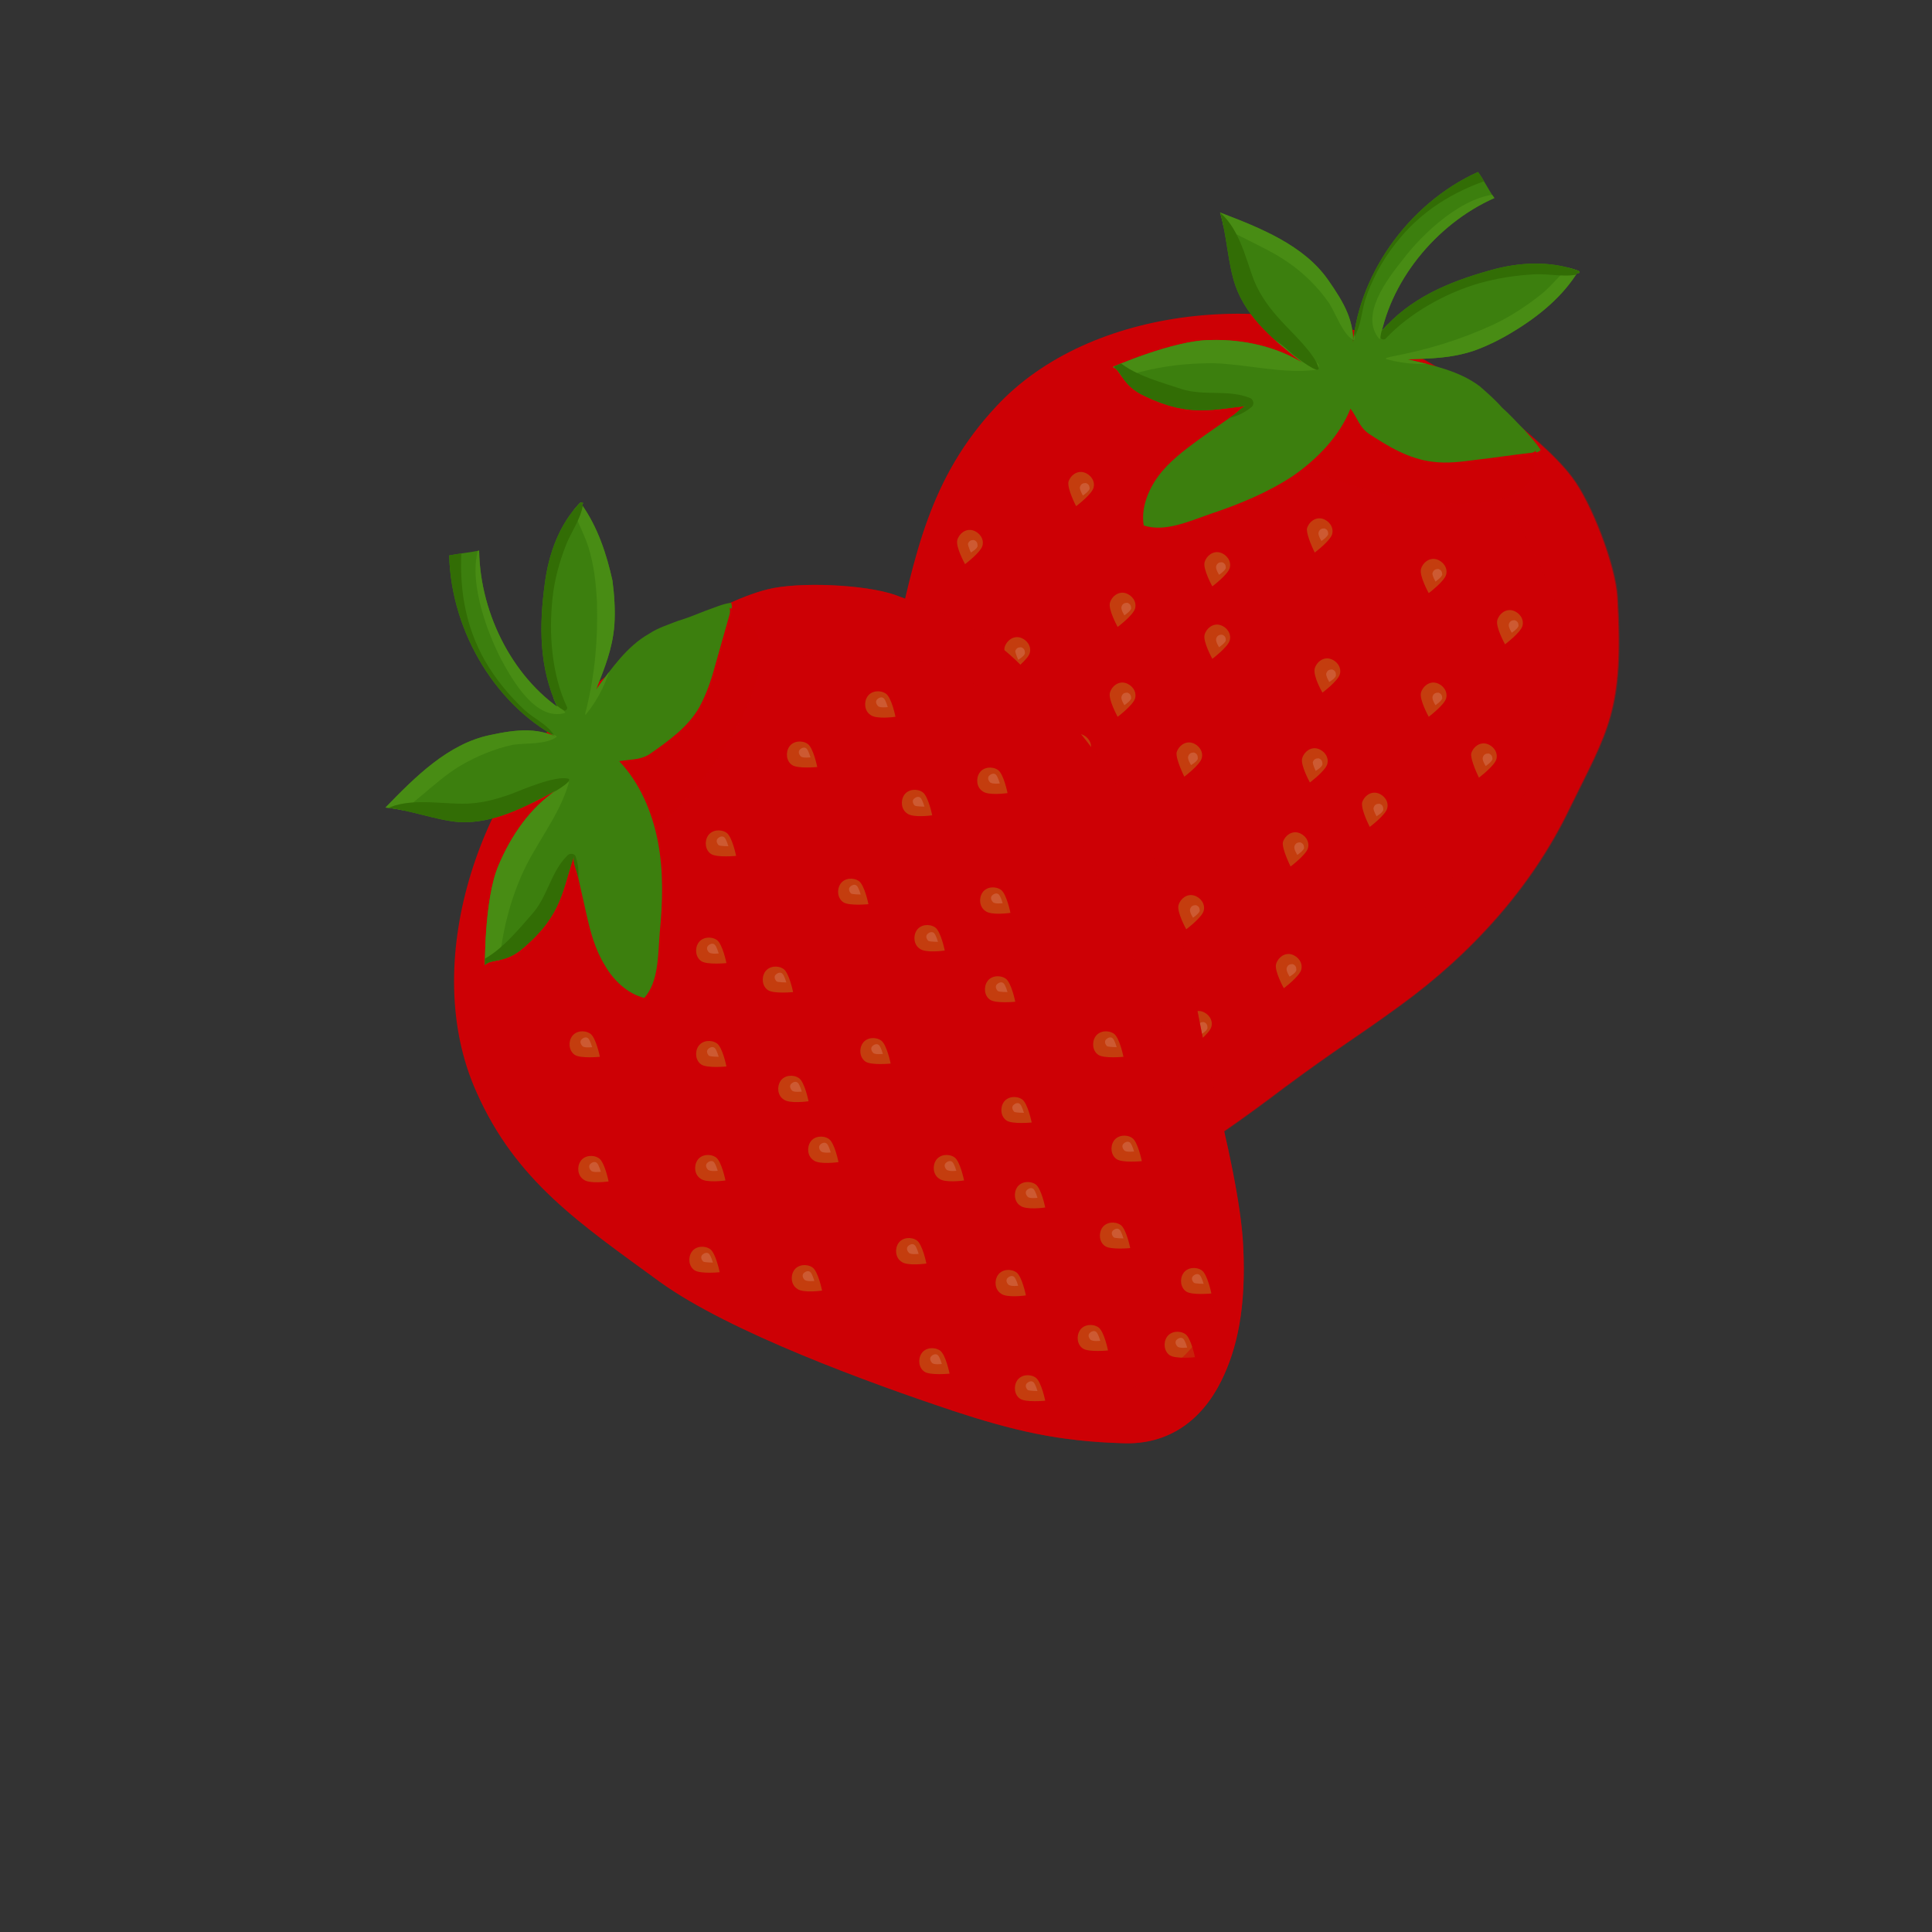 <?xml version="1.0" encoding="utf-8"?>
<!-- Generator: Adobe Illustrator 25.2.1, SVG Export Plug-In . SVG Version: 6.00 Build 0)  -->
<svg version="1.1" id="Layer_3" xmlns="http://www.w3.org/2000/svg" xmlns:xlink="http://www.w3.org/1999/xlink" x="0px" y="0px"
	 viewBox="0 0 200 200" style="enable-background:new 0 0 200 200;" xml:space="preserve">
<rect x="0" y="0" width="200" height="200" fill="#333333" stroke="none"/>
<style type="text/css">
	.st0{fill:#CD0005;}
	.st1{fill:#C43D0E;}
	.st2{opacity:0.15;fill:#FFFFFF;}
	.st3{opacity:0.46;fill:#CD0005;}
	.st4{opacity:0.52;fill:#CD0005;}
	.st5{clip-path:url(#SVGID_2_);}
	.st6{fill:#488C14;}
	.st7{fill:#326D05;}
	.st8{clip-path:url(#SVGID_4_);}
</style>
<path class="st0" d="M92.2,100.3c-0.7-8.9-1.6-24.4,0.3-33c2.2-9.9,3.7-17.8,10.6-25.2c9.8-10.6,29.1-12.2,42.1-6
	c3.6,1.7,6.8,4,10,6.4c2.4,1.8,5.7,4.5,7.5,6.9c2,2.6,4.5,9.1,4.7,12.4c0.7,11.9-1,13.8-5,22c-3.9,8.1-10.2,15-17.5,20.3
	c-4.8,3.5-6.2,4.2-12,8.5c-3.7,2.8-9.3,6.9-13.5,9c-5.6,2.7-9.9,3.6-13.6,3.4c-4.5-0.3-8.2-2.4-9.9-6.8
	C93.6,111.7,92.7,107,92.2,100.3z"/>
<g>
	<path class="st1" d="M114.1,108.2c0.2-0.7,0.9-1.2,1.6-1c0.7,0.2,1.2,0.9,1,1.6c-0.2,0.7-1.8,1.9-1.8,1.9S113.9,109,114.1,108.2z"
		/>
	<path class="st2" d="M115.3,108.7c0.1-0.3,0.3-0.4,0.6-0.4c0.3,0.1,0.4,0.3,0.4,0.6s-0.7,0.7-0.7,0.7S115.2,108.9,115.3,108.7z"/>
</g>
<g>
	<path class="st1" d="M104.3,89.4c0.2-0.7,0.9-1.2,1.6-1c0.7,0.2,1.2,0.9,1,1.6c-0.2,0.7-1.8,1.9-1.8,1.9S104.1,90.2,104.3,89.4z"/>
	<path class="st2" d="M105.4,89.9c0.1-0.3,0.3-0.4,0.6-0.4c0.3,0.1,0.4,0.3,0.4,0.6c-0.1,0.3-0.7,0.7-0.7,0.7S105.4,90.1,105.4,89.9
		z"/>
</g>
<g>
	<path class="st1" d="M122,93.7c0.2-0.7,0.9-1.2,1.6-1c0.7,0.2,1.2,0.9,1,1.6c-0.2,0.7-1.8,1.9-1.8,1.9S121.8,94.4,122,93.7z"/>
	<path class="st2" d="M123.2,94.1c0.1-0.3,0.3-0.4,0.6-0.4c0.3,0.1,0.4,0.3,0.4,0.6c-0.1,0.3-0.7,0.7-0.7,0.7S123.1,94.4,123.2,94.1
		z"/>
</g>
<g>
	<path class="st1" d="M97.4,80.6c0.2-0.7,0.9-1.2,1.6-1c0.7,0.2,1.2,0.9,1,1.6c-0.2,0.7-1.8,1.9-1.8,1.9S97.3,81.4,97.4,80.6z"/>
	<path class="st2" d="M98.6,81.1c0.1-0.3,0.3-0.4,0.6-0.4c0.3,0.1,0.4,0.3,0.4,0.6c-0.1,0.3-0.7,0.7-0.7,0.7S98.5,81.3,98.6,81.1z"
		/>
</g>
<g>
	<path class="st1" d="M113.7,89.7c0.2-0.7,0.9-1.2,1.6-1c0.7,0.2,1.2,0.9,1,1.6c-0.2,0.7-1.8,1.9-1.8,1.9S113.5,90.4,113.7,89.7z"/>
	<path class="st2" d="M114.9,90.1c0.1-0.3,0.3-0.4,0.6-0.4c0.3,0.1,0.4,0.3,0.4,0.6c-0.1,0.3-0.7,0.7-0.7,0.7S114.8,90.4,114.9,90.1
		z"/>
</g>
<g>
	<path class="st1" d="M110.3,77c0.2-0.7,0.9-1.2,1.6-1c0.7,0.2,1.2,0.9,1,1.6c-0.2,0.7-1.8,1.9-1.8,1.9S110.2,77.7,110.3,77z"/>
	<path class="st2" d="M111.5,77.4c0.1-0.3,0.3-0.4,0.6-0.4c0.3,0.1,0.4,0.3,0.4,0.6c-0.1,0.3-0.7,0.7-0.7,0.7S111.4,77.7,111.5,77.4
		z"/>
</g>
<g>
	<path class="st1" d="M104,67c0.2-0.7,0.9-1.2,1.6-1c0.7,0.2,1.2,0.9,1,1.6c-0.2,0.7-1.8,1.9-1.8,1.9S103.8,67.7,104,67z"/>
	<path class="st2" d="M105.1,67.4c0.1-0.3,0.3-0.4,0.6-0.4c0.3,0.1,0.4,0.3,0.4,0.6s-0.7,0.7-0.7,0.7S105.1,67.6,105.1,67.4z"/>
</g>
<g>
	<path class="st1" d="M114.9,62.4c0.2-0.7,0.9-1.2,1.6-1c0.7,0.2,1.2,0.9,1,1.6c-0.2,0.7-1.8,1.9-1.8,1.9S114.7,63.1,114.9,62.4z"/>
	<path class="st2" d="M116.1,62.8c0.1-0.3,0.3-0.4,0.6-0.4c0.3,0.1,0.4,0.3,0.4,0.6c-0.1,0.3-0.7,0.7-0.7,0.7S116,63.1,116.1,62.8z"
		/>
</g>
<g>
	<path class="st1" d="M110.6,49.9c0.2-0.7,0.9-1.2,1.6-1c0.7,0.2,1.2,0.9,1,1.6c-0.2,0.7-1.8,1.9-1.8,1.9S110.5,50.7,110.6,49.9z"/>
	<path class="st2" d="M111.8,50.4c0.1-0.3,0.3-0.4,0.6-0.4c0.3,0.1,0.4,0.3,0.4,0.6c-0.1,0.3-0.7,0.7-0.7,0.7S111.7,50.6,111.8,50.4
		z"/>
</g>
<g>
	<path class="st1" d="M99.1,55.9c0.2-0.7,0.9-1.2,1.6-1c0.7,0.2,1.2,0.9,1,1.6c-0.2,0.7-1.8,1.9-1.8,1.9S98.9,56.6,99.1,55.9z"/>
	<path class="st2" d="M100.2,56.3c0.1-0.3,0.3-0.4,0.6-0.4c0.3,0.1,0.4,0.3,0.4,0.6s-0.7,0.7-0.7,0.7S100.2,56.5,100.2,56.3z"/>
</g>
<g>
	<path class="st1" d="M94.8,96.1c0.2-0.7,0.9-1.2,1.6-1c0.7,0.2,1.2,0.9,1,1.6c-0.2,0.7-1.8,1.9-1.8,1.9S94.6,96.9,94.8,96.1z"/>
	<path class="st2" d="M95.9,96.6c0.1-0.3,0.3-0.4,0.6-0.4c0.3,0.1,0.4,0.3,0.4,0.6c-0.1,0.3-0.7,0.7-0.7,0.7S95.8,96.8,95.9,96.6z"
		/>
</g>
<g>
	<path class="st1" d="M103.4,110.3c0.2-0.7,0.9-1.2,1.6-1c0.7,0.2,1.2,0.9,1,1.6c-0.2,0.7-1.8,1.9-1.8,1.9S103.2,111,103.4,110.3z"
		/>
	<path class="st2" d="M104.6,110.7c0.1-0.3,0.3-0.4,0.6-0.4c0.3,0.1,0.4,0.3,0.4,0.6c-0.1,0.3-0.7,0.7-0.7,0.7
		S104.5,111,104.6,110.7z"/>
</g>
<g>
	<path class="st1" d="M147.1,71.7c0.2-0.7,0.9-1.2,1.6-1c0.7,0.2,1.2,0.9,1,1.6c-0.2,0.7-1.8,1.9-1.8,1.9S146.9,72.4,147.1,71.7z"/>
	<path class="st2" d="M148.3,72.1c0.1-0.3,0.3-0.4,0.6-0.4c0.3,0.1,0.4,0.3,0.4,0.6c-0.1,0.3-0.7,0.7-0.7,0.7S148.2,72.4,148.3,72.1
		z"/>
</g>
<g>
	<path class="st1" d="M147.1,58.9c0.2-0.7,0.9-1.2,1.6-1c0.7,0.2,1.2,0.9,1,1.6c-0.2,0.7-1.8,1.9-1.8,1.9S146.9,59.6,147.1,58.9z"/>
	<path class="st2" d="M148.3,59.3c0.1-0.3,0.3-0.4,0.6-0.4c0.3,0.1,0.4,0.3,0.4,0.6c-0.1,0.3-0.7,0.7-0.7,0.7S148.2,59.5,148.3,59.3
		z"/>
</g>
<g>
	<path class="st1" d="M135.3,54.7c0.2-0.7,0.9-1.2,1.6-1c0.7,0.2,1.2,0.9,1,1.6c-0.2,0.7-1.8,1.9-1.8,1.9S135.2,55.4,135.3,54.7z"/>
	<path class="st2" d="M136.5,55.1c0.1-0.3,0.3-0.4,0.6-0.4c0.3,0.1,0.4,0.3,0.4,0.6c-0.1,0.3-0.7,0.7-0.7,0.7S136.4,55.4,136.5,55.1
		z"/>
</g>
<g>
	<path class="st1" d="M124.7,58.2c0.2-0.7,0.9-1.2,1.6-1c0.7,0.2,1.2,0.9,1,1.6c-0.2,0.7-1.8,1.9-1.8,1.9S124.5,58.9,124.7,58.2z"/>
	<path class="st2" d="M125.9,58.6c0.1-0.3,0.3-0.4,0.6-0.4c0.3,0.1,0.4,0.3,0.4,0.6c-0.1,0.3-0.7,0.7-0.7,0.7S125.8,58.9,125.9,58.6
		z"/>
</g>
<g>
	<path class="st1" d="M121.8,77.9c0.2-0.7,0.9-1.2,1.6-1c0.7,0.2,1.2,0.9,1,1.6c-0.2,0.7-1.8,1.9-1.8,1.9S121.7,78.6,121.8,77.9z"/>
	<path class="st2" d="M123,78.3c0.1-0.3,0.3-0.4,0.6-0.4c0.3,0.1,0.4,0.3,0.4,0.6s-0.7,0.7-0.7,0.7S122.9,78.6,123,78.3z"/>
</g>
<g>
	<path class="st1" d="M136.1,69.2c0.2-0.7,0.9-1.2,1.6-1s1.2,0.9,1,1.6c-0.2,0.7-1.8,1.9-1.8,1.9S135.9,70,136.1,69.2z"/>
	<path class="st2" d="M137.3,69.7c0.1-0.3,0.3-0.4,0.6-0.4c0.3,0.1,0.4,0.3,0.4,0.6s-0.7,0.7-0.7,0.7S137.2,69.9,137.3,69.7z"/>
</g>
<g>
	<path class="st1" d="M132.8,87.2c0.2-0.7,0.9-1.2,1.6-1c0.7,0.2,1.2,0.9,1,1.6c-0.2,0.7-1.8,1.9-1.8,1.9S132.7,87.9,132.8,87.2z"/>
	<path class="st2" d="M134,87.6c0.1-0.3,0.3-0.4,0.6-0.4c0.3,0.1,0.4,0.3,0.4,0.6c-0.1,0.3-0.7,0.7-0.7,0.7S133.9,87.9,134,87.6z"/>
</g>
<g>
	<path class="st1" d="M141,83.1c0.2-0.7,0.9-1.2,1.6-1c0.7,0.2,1.2,0.9,1,1.6c-0.2,0.7-1.8,1.9-1.8,1.9S140.9,83.9,141,83.1z"/>
	<path class="st2" d="M142.2,83.6c0.1-0.3,0.3-0.4,0.6-0.4c0.3,0.1,0.4,0.3,0.4,0.6s-0.7,0.7-0.7,0.7S142.1,83.8,142.2,83.6z"/>
</g>
<g>
	<path class="st1" d="M124.7,65.7c0.2-0.7,0.9-1.2,1.6-1c0.7,0.2,1.2,0.9,1,1.6c-0.2,0.7-1.8,1.9-1.8,1.9S124.5,66.4,124.7,65.7z"/>
	<path class="st2" d="M125.9,66.1c0.1-0.3,0.3-0.4,0.6-0.4c0.3,0.1,0.4,0.3,0.4,0.6c-0.1,0.3-0.7,0.7-0.7,0.7S125.8,66.4,125.9,66.1
		z"/>
</g>
<g>
	<path class="st1" d="M132.1,99.8c0.2-0.7,0.9-1.2,1.6-1s1.2,0.9,1,1.6c-0.2,0.7-1.8,1.9-1.8,1.9S131.9,100.5,132.1,99.8z"/>
	<path class="st2" d="M133.2,100.2c0.1-0.3,0.3-0.4,0.6-0.4c0.3,0.1,0.4,0.3,0.4,0.6s-0.7,0.7-0.7,0.7S133.1,100.5,133.2,100.2z"/>
</g>
<g>
	<path class="st1" d="M114.4,98.5c0.2-0.7,0.9-1.2,1.6-1s1.2,0.9,1,1.6c-0.2,0.7-1.8,1.9-1.8,1.9S114.2,99.2,114.4,98.5z"/>
	<path class="st2" d="M115.6,98.9c0.1-0.3,0.3-0.4,0.6-0.4c0.3,0.1,0.4,0.3,0.4,0.6s-0.7,0.7-0.7,0.7S115.5,99.2,115.6,98.9z"/>
</g>
<g>
	<path class="st1" d="M122.8,105.7c0.2-0.7,0.9-1.2,1.6-1s1.2,0.9,1,1.6c-0.2,0.7-1.8,1.9-1.8,1.9S122.6,106.5,122.8,105.7z"/>
	<path class="st2" d="M124,106.2c0.1-0.3,0.3-0.4,0.6-0.4c0.3,0.1,0.4,0.3,0.4,0.6s-0.7,0.7-0.7,0.7S123.9,106.4,124,106.2z"/>
</g>
<g>
	<path class="st1" d="M106.3,118.8c0.2-0.7,0.9-1.2,1.6-1c0.7,0.2,1.2,0.9,1,1.6c-0.2,0.7-1.8,1.9-1.8,1.9S106.2,119.5,106.3,118.8z
		"/>
	<path class="st2" d="M107.5,119.2c0.1-0.3,0.3-0.4,0.6-0.4c0.3,0.1,0.4,0.3,0.4,0.6c-0.1,0.3-0.7,0.7-0.7,0.7
		S107.4,119.5,107.5,119.2z"/>
</g>
<g>
	<path class="st1" d="M96.1,106.3c0.2-0.7,0.9-1.2,1.6-1c0.7,0.2,1.2,0.9,1,1.6c-0.2,0.7-1.8,1.9-1.8,1.9S95.9,107.1,96.1,106.3z"/>
	<path class="st2" d="M97.3,106.8c0.1-0.3,0.3-0.4,0.6-0.4c0.3,0.1,0.4,0.3,0.4,0.6c-0.1,0.3-0.7,0.7-0.7,0.7S97.2,107,97.3,106.8z"
		/>
</g>
<g>
	<path class="st1" d="M155,64.2c0.2-0.7,0.9-1.2,1.6-1c0.7,0.2,1.2,0.9,1,1.6c-0.2,0.7-1.8,1.9-1.8,1.9S154.8,64.9,155,64.2z"/>
	<path class="st2" d="M156.2,64.6c0.1-0.3,0.3-0.4,0.6-0.4c0.3,0.1,0.4,0.3,0.4,0.6c-0.1,0.3-0.7,0.7-0.7,0.7S156.1,64.9,156.2,64.6
		z"/>
</g>
<g>
	<path class="st1" d="M134.8,78.5c0.2-0.7,0.9-1.2,1.6-1s1.2,0.9,1,1.6c-0.2,0.7-1.8,1.9-1.8,1.9S134.6,79.2,134.8,78.5z"/>
	<path class="st2" d="M135.9,78.9c0.1-0.3,0.3-0.4,0.6-0.4c0.3,0.1,0.4,0.3,0.4,0.6s-0.7,0.7-0.7,0.7S135.9,79.2,135.9,78.9z"/>
</g>
<g>
	<path class="st1" d="M114.9,71.7c0.2-0.7,0.9-1.2,1.6-1c0.7,0.2,1.2,0.9,1,1.6c-0.2,0.7-1.8,1.9-1.8,1.9S114.7,72.4,114.9,71.7z"/>
	<path class="st2" d="M116.1,72.1c0.1-0.3,0.3-0.4,0.6-0.4c0.3,0.1,0.4,0.3,0.4,0.6c-0.1,0.3-0.7,0.7-0.7,0.7S116,72.4,116.1,72.1z"
		/>
</g>
<g>
	<path class="st1" d="M95.1,70.1c0.2-0.7,0.9-1.2,1.6-1c0.7,0.2,1.2,0.9,1,1.6c-0.2,0.7-1.8,1.9-1.8,1.9S94.9,70.9,95.1,70.1z"/>
	<path class="st2" d="M96.2,70.6c0.1-0.3,0.3-0.4,0.6-0.4c0.3,0.1,0.4,0.3,0.4,0.6s-0.7,0.7-0.7,0.7S96.2,70.8,96.2,70.6z"/>
</g>
<g>
	<path class="st1" d="M105.3,100.2c0.2-0.7,0.9-1.2,1.6-1c0.7,0.2,1.2,0.9,1,1.6c-0.2,0.7-1.8,1.9-1.8,1.9S105.1,101,105.3,100.2z"
		/>
	<path class="st2" d="M106.5,100.7c0.1-0.3,0.3-0.4,0.6-0.4c0.3,0.1,0.4,0.3,0.4,0.6s-0.7,0.7-0.7,0.7S106.4,100.9,106.5,100.7z"/>
</g>
<g>
	<path class="st1" d="M113.1,117.8c0.2-0.7,0.9-1.2,1.6-1c0.7,0.2,1.2,0.9,1,1.6c-0.2,0.7-1.8,1.9-1.8,1.9S112.9,118.5,113.1,117.8z
		"/>
	<path class="st2" d="M114.2,118.2c0.1-0.3,0.3-0.4,0.6-0.4c0.3,0.1,0.4,0.3,0.4,0.6s-0.7,0.7-0.7,0.7S114.2,118.5,114.2,118.2z"/>
</g>
<g>
	<path class="st1" d="M152.3,78c0.2-0.7,0.9-1.2,1.6-1c0.7,0.2,1.2,0.9,1,1.6c-0.2,0.7-1.8,1.9-1.8,1.9S152.2,78.7,152.3,78z"/>
	<path class="st2" d="M153.5,78.4c0.1-0.3,0.3-0.4,0.6-0.4c0.3,0.1,0.4,0.3,0.4,0.6c-0.1,0.3-0.7,0.7-0.7,0.7S153.4,78.7,153.5,78.4
		z"/>
</g>
<path class="st3" d="M92.2,100.3c10.6,26.6,21.8,23.6,34.7,13.2s13.8-12.2,27.5-27.1c13.7-14.9,9.3-24.3-9.1-50.3
	c3.6,1.7,6.8,4,10,6.4c2.4,1.8,5.7,4.5,7.5,6.9c2,2.6,4.5,9.1,4.7,12.4c0.7,11.9-1,13.8-5,22c-3.9,8.1-10.2,15-17.5,20.3
	c-4.8,3.5-6.2,4.2-12,8.5c-3.7,2.8-9.3,6.9-13.5,9c-5.6,2.7-9.9,3.6-13.6,3.4c-4.5-0.3-8.2-2.4-9.9-6.8
	C93.6,111.7,92.7,107,92.2,100.3z"/>
<ellipse transform="matrix(0.294 -0.956 0.956 0.294 58.294 167.331)" class="st4" cx="142.4" cy="44.2" rx="6.5" ry="17"/>
<g>
	<defs>
		<path id="SVGID_1_" d="M163.3,28.2c-0.1,0.1,0.2,0.1,0.2,0c0-0.1-0.1-0.2-0.2-0.2c-2.8-1-6-0.9-9.1,0c-4.3,1.2-8.3,2.9-11.2,6.3
			c-0.1,0.4-0.1,0.8-0.2,1.3c0.9-6.3,5.8-12.4,11.9-15.1c-0.6-0.8-1.1-1.9-1.7-2.7c-7.3,3.3-12.6,10.9-13,18.5
			c0.4-2.9-0.9-5-2.5-7.3c-2.5-3.6-7-5.4-11.2-7c0.7,2.3,0.8,5.3,1.6,7.6c1.2,3.4,4.2,5.8,7,8c-2.7-1.7-6.2-2.5-9.6-2.4
			c-3.8,0-10.4,2.9-10.1,2.8c0.9,0.3,0.9,1.9,3.3,3c4.8,2.3,7.2,1.3,10.9,1c-0.8-0.1-1.2,0.7-1.9,1.1c-1.1,0.8-2.3,1.6-3.4,2.4
			c-1.5,1.1-3.1,2.3-4.2,3.8c-1.1,1.5-1.8,3.4-1.5,5.1c2.2,0.7,4.6-0.4,6.9-1.2c3-1,5.9-2.2,8.5-3.9c2.6-1.8,4.9-4.2,6-7
			c0.7,0.9,0.9,1.9,1.9,2.6c2,1.3,4.1,2.6,6.6,2.9c1.5,0.2,3,0,4.5-0.2c1.8-0.2,3.7-0.5,5.5-0.7c0.3,0,0.6-0.1,0.7-0.3
			c-0.1,0.4,0.2,0.2,0.5,0c-0.5-0.8-1.1-1.4-1.7-2.1c-0.8-0.8-1.5-1.6-2.3-2.3c-0.7-0.8-1.5-1.5-2.3-2.2c-2.1-1.6-4.9-2.2-7.5-2.8
			c2.5-0.1,4.5-0.1,6.9-0.9c1.4-0.5,2.8-1.2,4.1-2C159.5,32.6,161.8,30.6,163.3,28.2z"/>
	</defs>
	<use xlink:href="#SVGID_1_"  style="overflow:visible;fill:#3C7F0E;"/>
	<clipPath id="SVGID_2_">
		<use xlink:href="#SVGID_1_"  style="overflow:visible;"/>
	</clipPath>
	<g class="st5">
		<g>
			<path class="st6" d="M148.1,26.7c1.2-1.2,2.6-2.3,4.1-3.2c1.3-0.8,2.7-1.2,3.6-2.3c0.4-0.4,0.1-1.1-0.5-1.1c-3.7,0-8,4-10.1,6.8
				c-1.6,2-4.5,5.8-2.4,8.2C143,35.2,145.6,29.2,148.1,26.7z"/>
		</g>
	</g>
	<g class="st5">
		<g>
			<path class="st7" d="M140.2,34.9c0.7-1.3,0.7-2.3,1.1-3.8c0.7-2.1,1.7-4,3.1-5.8c2.6-3.4,6-5.5,10-6.8c1.3-0.4,0.8-2.5-0.6-2.1
				c-4,1.3-7.8,3.8-10.4,7.2c-2.2,2.8-2.9,4.5-3.3,9c0,0.3-0.2,2.9,0,2.7L140.2,34.9z"/>
		</g>
	</g>
	<g class="st5">
		<g>
			<path class="st6" d="M143.6,37.2c4,1.1,8.1,0.2,11.8-1.4c3.2-1.4,8.1-4.2,9.2-7.7c0.2-0.7-0.6-1.3-1.3-1
				c-1.5,0.8-2.5,2.4-3.8,3.4c-1.5,1.2-3.2,2.3-4.9,3.1c-3.5,1.6-6.8,2.6-10.5,3.3C143.7,37,143.2,37.1,143.6,37.2L143.6,37.2z"/>
		</g>
	</g>
	<g class="st5">
		<g>
			<path class="st7" d="M143.4,35.1c2.5-2.7,6.3-4.8,9.8-5.8c1.8-0.5,3.7-0.8,5.6-0.9c1.6-0.1,3.4,0.4,4.9-0.1
				c0.5-0.2,0.8-0.9,0.3-1.3c-3-2.4-9.3-0.7-12.6,0.6c-3.3,1.2-8,3.4-8.5,7.3C142.9,35.1,143.2,35.2,143.4,35.1L143.4,35.1z"/>
		</g>
	</g>
	<g class="st5">
		<g>
			<path class="st6" d="M124.8,22.2c2.5,2.1,5.9,3.1,8.6,5c1.6,1.1,3.1,2.6,4.2,4.2c0.7,1.1,1.4,3.2,2.5,3.8c0.3,0.1,0-1,0-1.3
				c0.1-4-1.8-6.2-3.9-7.9c-3-2.4-7.2-4.5-11.1-4.6C124.8,21.5,124.5,22,124.8,22.2L124.8,22.2z"/>
		</g>
	</g>
	<g class="st5">
		<g>
			<path class="st6" d="M136.4,37.6c-2.8-2.7-7.5-3.1-11.2-3.1c-3.5,0-8.1,0.1-11,2.5c-1,0.9,0.1,2.7,1.3,2.3
				c3.3-1.2,6.5-1.7,10.1-1.7c3.5,0.1,7,1.1,10.5,0.7C136.4,38.3,136.7,37.9,136.4,37.6L136.4,37.6z"/>
		</g>
	</g>
	<g class="st5">
		<g>
			<path class="st7" d="M125.9,21.7c-0.8,2.9,1,7,2.1,9.6c0.9,2.2,3.7,3.4,5.5,5.1c0.9,0.8,3.1,2.4,3,1.7c-0.3-1.4-2.9-3.8-3.8-4.8
				c-1.2-1.3-2.2-2.6-2.9-4.3C128.9,26.6,128.2,23.3,125.9,21.7C126,21.6,126,21.6,125.9,21.7L125.9,21.7z"/>
		</g>
	</g>
	<g class="st5">
		<g>
			<path class="st7" d="M115.4,37.5c-0.4,2.6,3,3.8,4.9,4.7c2.8,1.3,6.7,2.1,9.3-0.1c0.3-0.3,0.1-0.8-0.2-0.9
				c-2.2-0.9-4.7-0.2-7-0.9c-2.1-0.7-4.8-1.4-6.5-2.8C115.8,37.3,115.5,37.3,115.4,37.5L115.4,37.5z"/>
		</g>
	</g>
</g>
<path class="st0" d="M98.5,146c-8.4-2.8-23-8.1-30.2-13.3c-8.2-6-14.9-10.4-19-19.7c-5.9-13.2,0.2-31.5,11.1-41.1
	c3-2.6,6.4-4.7,9.8-6.7c2.6-1.5,6.4-3.5,9.3-4.2c3.2-0.8,10.1-0.5,13.2,0.6C104,65.7,105,68,110.9,74.8c5.9,6.8,9.7,15.3,11.8,24
	c1.4,5.9,1.4,7.3,3.1,14.4c1.1,4.5,2.7,11.3,2.9,15.9c0.3,6.2-0.6,10.5-2.3,13.9c-2,4-5.4,6.6-10.2,6.4
	C109.5,149.2,104.9,148.1,98.5,146z"/>
<g>
	<path class="st1" d="M114.4,129c-0.6-0.4-0.7-1.3-0.3-1.9s1.3-0.7,1.9-0.3c0.6,0.4,1,2.4,1,2.4S115,129.4,114.4,129z"/>
	<path class="st2" d="M115.3,128.1c-0.2-0.2-0.3-0.5-0.1-0.7c0.2-0.2,0.5-0.3,0.7-0.1s0.4,0.9,0.4,0.9S115.5,128.2,115.3,128.1z"/>
</g>
<g>
	<path class="st1" d="M93.3,130.6c-0.6-0.4-0.7-1.3-0.3-1.9c0.4-0.6,1.3-0.7,1.9-0.3c0.6,0.4,1,2.4,1,2.4S93.9,131.1,93.3,130.6z"/>
	<path class="st2" d="M94.1,129.7c-0.2-0.2-0.3-0.5-0.1-0.7c0.2-0.2,0.5-0.3,0.7-0.1s0.4,0.9,0.4,0.9S94.3,129.9,94.1,129.7z"/>
</g>
<g>
	<path class="st1" d="M104.2,116c-0.6-0.4-0.7-1.3-0.3-1.9s1.3-0.7,1.9-0.3c0.6,0.4,1,2.4,1,2.4S104.8,116.4,104.2,116z"/>
	<path class="st2" d="M105,115.1c-0.2-0.2-0.3-0.5-0.1-0.7c0.2-0.2,0.5-0.3,0.7-0.1s0.4,0.9,0.4,0.9S105.2,115.2,105,115.1z"/>
</g>
<g>
	<path class="st1" d="M82.5,133.4c-0.6-0.4-0.7-1.3-0.3-1.9c0.4-0.6,1.3-0.7,1.9-0.3c0.6,0.4,1,2.4,1,2.4S83.1,133.9,82.5,133.4z"/>
	<path class="st2" d="M83.3,132.5c-0.2-0.2-0.3-0.5-0.1-0.7c0.2-0.2,0.5-0.3,0.7-0.1s0.4,0.9,0.4,0.9S83.6,132.7,83.3,132.5z"/>
</g>
<g>
	<path class="st1" d="M97.2,122c-0.6-0.4-0.7-1.3-0.3-1.9c0.4-0.6,1.3-0.7,1.9-0.3c0.6,0.4,1,2.4,1,2.4S97.8,122.5,97.2,122z"/>
	<path class="st2" d="M98,121.1c-0.2-0.2-0.3-0.5-0.1-0.7c0.2-0.2,0.5-0.3,0.7-0.1s0.4,0.9,0.4,0.9S98.3,121.3,98,121.1z"/>
</g>
<g>
	<path class="st1" d="M84.2,120.1c-0.6-0.4-0.7-1.3-0.3-1.9s1.3-0.7,1.9-0.3c0.6,0.4,1,2.4,1,2.4S84.8,120.6,84.2,120.1z"/>
	<path class="st2" d="M85,119.2c-0.2-0.2-0.3-0.5-0.1-0.7c0.2-0.2,0.5-0.3,0.7-0.1s0.4,0.9,0.4,0.9S85.3,119.4,85,119.2z"/>
</g>
<g>
	<path class="st1" d="M72.5,122c-0.6-0.4-0.7-1.3-0.3-1.9c0.4-0.6,1.3-0.7,1.9-0.3c0.6,0.4,1,2.4,1,2.4S73.1,122.5,72.5,122z"/>
	<path class="st2" d="M73.3,121.1c-0.2-0.2-0.3-0.5-0.1-0.7c0.2-0.2,0.5-0.3,0.7-0.1s0.4,0.9,0.4,0.9S73.6,121.3,73.3,121.1z"/>
</g>
<g>
	<path class="st1" d="M72.6,110.2c-0.6-0.4-0.7-1.3-0.3-1.9s1.3-0.7,1.9-0.3c0.6,0.4,1,2.4,1,2.4S73.2,110.6,72.6,110.2z"/>
	<path class="st2" d="M73.4,109.3c-0.2-0.2-0.3-0.5-0.1-0.7c0.2-0.2,0.5-0.3,0.7-0.1s0.4,0.9,0.4,0.9S73.7,109.4,73.4,109.3z"/>
</g>
<g>
	<path class="st1" d="M59.5,109.2c-0.6-0.4-0.7-1.3-0.3-1.9c0.4-0.6,1.3-0.7,1.9-0.3c0.6,0.4,1,2.4,1,2.4S60.1,109.6,59.5,109.2z"/>
	<path class="st2" d="M60.3,108.3c-0.2-0.2-0.3-0.5-0.1-0.7c0.2-0.2,0.5-0.3,0.7-0.1c0.2,0.2,0.4,0.9,0.4,0.9S60.5,108.5,60.3,108.3
		z"/>
</g>
<g>
	<path class="st1" d="M60.4,122.1c-0.6-0.4-0.7-1.3-0.3-1.9c0.4-0.6,1.3-0.7,1.9-0.3c0.6,0.4,1,2.4,1,2.4S61,122.6,60.4,122.1z"/>
	<path class="st2" d="M61.2,121.2c-0.2-0.2-0.3-0.5-0.1-0.7c0.2-0.2,0.5-0.3,0.7-0.1s0.4,0.9,0.4,0.9S61.4,121.4,61.2,121.2z"/>
</g>
<g>
	<path class="st1" d="M95.7,142c-0.6-0.4-0.7-1.3-0.3-1.9c0.4-0.6,1.3-0.7,1.9-0.3c0.6,0.4,1,2.4,1,2.4S96.3,142.4,95.7,142z"/>
	<path class="st2" d="M96.5,141.1c-0.2-0.2-0.3-0.5-0.1-0.7c0.2-0.2,0.5-0.3,0.7-0.1c0.2,0.2,0.4,0.9,0.4,0.9S96.7,141.3,96.5,141.1
		z"/>
</g>
<g>
	<path class="st1" d="M112.1,139.6c-0.6-0.4-0.7-1.3-0.3-1.9c0.4-0.6,1.3-0.7,1.9-0.3c0.6,0.4,1,2.4,1,2.4S112.7,140,112.1,139.6z"
		/>
	<path class="st2" d="M112.9,138.7c-0.2-0.2-0.3-0.5-0.1-0.7c0.2-0.2,0.5-0.3,0.7-0.1c0.2,0.2,0.4,0.9,0.4,0.9
		S113.2,138.9,112.9,138.7z"/>
</g>
<g>
	<path class="st1" d="M93.9,84.2c-0.6-0.4-0.7-1.3-0.3-1.9c0.4-0.6,1.3-0.7,1.9-0.3c0.6,0.4,1,2.4,1,2.4S94.5,84.7,93.9,84.2z"/>
	<path class="st2" d="M94.7,83.4c-0.2-0.2-0.3-0.5-0.1-0.7c0.2-0.2,0.5-0.3,0.7-0.1c0.2,0.2,0.4,0.9,0.4,0.9S94.9,83.5,94.7,83.4z"
		/>
</g>
<g>
	<path class="st1" d="M82,79.2c-0.6-0.4-0.7-1.3-0.3-1.9s1.3-0.7,1.9-0.3c0.6,0.4,1,2.4,1,2.4S82.6,79.6,82,79.2z"/>
	<path class="st2" d="M82.9,78.3c-0.2-0.2-0.3-0.5-0.1-0.7c0.2-0.2,0.5-0.3,0.7-0.1s0.4,0.9,0.4,0.9S83.1,78.5,82.9,78.3z"/>
</g>
<g>
	<path class="st1" d="M73.6,88.4c-0.6-0.4-0.7-1.3-0.3-1.9c0.4-0.6,1.3-0.7,1.9-0.3c0.6,0.4,1,2.4,1,2.4S74.2,88.8,73.6,88.4z"/>
	<path class="st2" d="M74.4,87.5c-0.2-0.2-0.3-0.5-0.1-0.7c0.2-0.2,0.5-0.3,0.7-0.1s0.4,0.9,0.4,0.9S74.6,87.6,74.4,87.5z"/>
</g>
<g>
	<path class="st1" d="M72.6,99.5c-0.6-0.4-0.7-1.3-0.3-1.9c0.4-0.6,1.3-0.7,1.9-0.3c0.6,0.4,1,2.4,1,2.4S73.2,99.9,72.6,99.5z"/>
	<path class="st2" d="M73.4,98.6c-0.2-0.2-0.3-0.5-0.1-0.7c0.2-0.2,0.5-0.3,0.7-0.1c0.2,0.2,0.4,0.9,0.4,0.9S73.7,98.8,73.4,98.6z"
		/>
</g>
<g>
	<path class="st1" d="M89.6,109.9c-0.6-0.4-0.7-1.3-0.3-1.9c0.4-0.6,1.3-0.7,1.9-0.3c0.6,0.4,1,2.4,1,2.4S90.2,110.3,89.6,109.9z"/>
	<path class="st2" d="M90.4,109c-0.2-0.2-0.3-0.5-0.1-0.7c0.2-0.2,0.5-0.3,0.7-0.1s0.4,0.9,0.4,0.9S90.6,109.2,90.4,109z"/>
</g>
<g>
	<path class="st1" d="M87.3,93.4c-0.6-0.4-0.7-1.3-0.3-1.9c0.4-0.6,1.3-0.7,1.9-0.3c0.6,0.4,1,2.4,1,2.4S87.9,93.8,87.3,93.4z"/>
	<path class="st2" d="M88.1,92.5c-0.2-0.2-0.3-0.5-0.1-0.7c0.2-0.2,0.5-0.3,0.7-0.1s0.4,0.9,0.4,0.9S88.3,92.6,88.1,92.5z"/>
</g>
<g>
	<path class="st1" d="M102.5,103.5c-0.6-0.4-0.7-1.3-0.3-1.9c0.4-0.6,1.3-0.7,1.9-0.3c0.6,0.4,1,2.4,1,2.4S103.1,103.9,102.5,103.5z
		"/>
	<path class="st2" d="M103.3,102.6c-0.2-0.2-0.3-0.5-0.1-0.7c0.2-0.2,0.5-0.3,0.7-0.1c0.2,0.2,0.4,0.9,0.4,0.9
		S103.5,102.7,103.3,102.6z"/>
</g>
<g>
	<path class="st1" d="M102,94.3c-0.6-0.4-0.7-1.3-0.3-1.9c0.4-0.6,1.3-0.7,1.9-0.3c0.6,0.4,1,2.4,1,2.4S102.6,94.8,102,94.3z"/>
	<path class="st2" d="M102.8,93.4c-0.2-0.2-0.3-0.5-0.1-0.7c0.2-0.2,0.5-0.3,0.7-0.1s0.4,0.9,0.4,0.9S103,93.6,102.8,93.4z"/>
</g>
<g>
	<path class="st1" d="M79.5,102.5c-0.6-0.4-0.7-1.3-0.3-1.9c0.4-0.6,1.3-0.7,1.9-0.3c0.6,0.4,1,2.4,1,2.4S80.1,102.9,79.5,102.5z"/>
	<path class="st2" d="M80.4,101.6c-0.2-0.2-0.3-0.5-0.1-0.7c0.2-0.2,0.5-0.3,0.7-0.1s0.4,0.9,0.4,0.9S80.6,101.7,80.4,101.6z"/>
</g>
<g>
	<path class="st1" d="M113.7,109.2c-0.6-0.4-0.7-1.3-0.3-1.9c0.4-0.6,1.3-0.7,1.9-0.3c0.6,0.4,1,2.4,1,2.4S114.3,109.6,113.7,109.2z
		"/>
	<path class="st2" d="M114.6,108.3c-0.2-0.2-0.3-0.5-0.1-0.7c0.2-0.2,0.5-0.3,0.7-0.1s0.4,0.9,0.4,0.9S114.8,108.4,114.6,108.3z"/>
</g>
<g>
	<path class="st1" d="M105.6,124.8c-0.6-0.4-0.7-1.3-0.3-1.9c0.4-0.6,1.3-0.7,1.9-0.3c0.6,0.4,1,2.4,1,2.4S106.2,125.3,105.6,124.8z
		"/>
	<path class="st2" d="M106.4,123.9c-0.2-0.2-0.3-0.5-0.1-0.7c0.2-0.2,0.5-0.3,0.7-0.1s0.4,0.9,0.4,0.9S106.6,124.1,106.4,123.9z"/>
</g>
<g>
	<path class="st1" d="M115.6,120c-0.6-0.4-0.7-1.3-0.3-1.9s1.3-0.7,1.9-0.3c0.6,0.4,1,2.4,1,2.4S116.2,120.4,115.6,120z"/>
	<path class="st2" d="M116.4,119.1c-0.2-0.2-0.3-0.5-0.1-0.7c0.2-0.2,0.5-0.3,0.7-0.1s0.4,0.9,0.4,0.9S116.6,119.3,116.4,119.1z"/>
</g>
<g>
	<path class="st1" d="M121.1,140.3c-0.6-0.4-0.7-1.3-0.3-1.9c0.4-0.6,1.3-0.7,1.9-0.3c0.6,0.4,1,2.4,1,2.4S121.7,140.7,121.1,140.3z
		"/>
	<path class="st2" d="M121.9,139.4c-0.2-0.2-0.3-0.5-0.1-0.7c0.2-0.2,0.5-0.3,0.7-0.1c0.2,0.2,0.4,0.9,0.4,0.9
		S122.1,139.6,121.9,139.4z"/>
</g>
<g>
	<path class="st1" d="M105.6,144.8c-0.6-0.4-0.7-1.3-0.3-1.9c0.4-0.6,1.3-0.7,1.9-0.3c0.6,0.4,1,2.4,1,2.4S106.2,145.2,105.6,144.8z
		"/>
	<path class="st2" d="M106.4,143.9c-0.2-0.2-0.3-0.5-0.1-0.7c0.2-0.2,0.5-0.3,0.7-0.1s0.4,0.9,0.4,0.9S106.7,144,106.4,143.9z"/>
</g>
<g>
	<path class="st1" d="M90.1,74c-0.6-0.4-0.7-1.3-0.3-1.9c0.4-0.6,1.3-0.7,1.9-0.3c0.6,0.4,1,2.4,1,2.4S90.7,74.5,90.1,74z"/>
	<path class="st2" d="M90.9,73.1c-0.2-0.2-0.3-0.5-0.1-0.7c0.2-0.2,0.5-0.3,0.7-0.1s0.4,0.9,0.4,0.9S91.1,73.3,90.9,73.1z"/>
</g>
<g>
	<path class="st1" d="M95.2,98.2c-0.6-0.4-0.7-1.3-0.3-1.9c0.4-0.6,1.3-0.7,1.9-0.3c0.6,0.4,1,2.4,1,2.4S95.8,98.7,95.2,98.2z"/>
	<path class="st2" d="M96.1,97.4c-0.2-0.2-0.3-0.5-0.1-0.7c0.2-0.2,0.5-0.3,0.7-0.1s0.4,0.9,0.4,0.9S96.3,97.5,96.1,97.4z"/>
</g>
<g>
	<path class="st1" d="M81.1,113.8c-0.6-0.4-0.7-1.3-0.3-1.9s1.3-0.7,1.9-0.3c0.6,0.4,1,2.4,1,2.4S81.7,114.3,81.1,113.8z"/>
	<path class="st2" d="M82,112.9c-0.2-0.2-0.3-0.5-0.1-0.7c0.2-0.2,0.5-0.3,0.7-0.1s0.4,0.9,0.4,0.9S82.2,113.1,82,112.9z"/>
</g>
<g>
	<path class="st1" d="M71.9,131.5c-0.6-0.4-0.7-1.3-0.3-1.9c0.4-0.6,1.3-0.7,1.9-0.3c0.6,0.4,1,2.4,1,2.4S72.5,131.9,71.9,131.5z"/>
	<path class="st2" d="M72.8,130.6c-0.2-0.2-0.3-0.5-0.1-0.7c0.2-0.2,0.5-0.3,0.7-0.1s0.4,0.9,0.4,0.9S73,130.7,72.8,130.6z"/>
</g>
<g>
	<path class="st1" d="M103.6,133.9c-0.6-0.4-0.7-1.3-0.3-1.9c0.4-0.6,1.3-0.7,1.9-0.3c0.6,0.4,1,2.4,1,2.4S104.2,134.4,103.6,133.9z
		"/>
	<path class="st2" d="M104.4,133c-0.2-0.2-0.3-0.5-0.1-0.7c0.2-0.2,0.5-0.3,0.7-0.1s0.4,0.9,0.4,0.9S104.7,133.2,104.4,133z"/>
</g>
<g>
	<path class="st1" d="M122.8,133.7c-0.6-0.4-0.7-1.3-0.3-1.9c0.4-0.6,1.3-0.7,1.9-0.3c0.6,0.4,1,2.4,1,2.4S123.4,134.1,122.8,133.7z
		"/>
	<path class="st2" d="M123.6,132.8c-0.2-0.2-0.3-0.5-0.1-0.7c0.2-0.2,0.5-0.3,0.7-0.1s0.4,0.9,0.4,0.9S123.8,132.9,123.6,132.8z"/>
</g>
<g>
	<path class="st1" d="M101.7,81.9c-0.6-0.4-0.7-1.3-0.3-1.9c0.4-0.6,1.3-0.7,1.9-0.3c0.6,0.4,1,2.4,1,2.4S102.3,82.4,101.7,81.9z"/>
	<path class="st2" d="M102.5,81c-0.2-0.2-0.3-0.5-0.1-0.7c0.2-0.2,0.5-0.3,0.7-0.1s0.4,0.9,0.4,0.9S102.8,81.2,102.5,81z"/>
</g>
<path class="st3" d="M98.5,146c28.6,0.7,30.3-10.7,25.8-26.7c-4.5-16-5.8-17.5-14.1-36S91.6,65.2,60.4,71.9c3-2.6,6.4-4.7,9.8-6.7
	c2.6-1.5,6.4-3.5,9.3-4.2c3.2-0.8,10.1-0.5,13.2,0.6C104,65.7,105,68,110.9,74.8c5.9,6.8,9.7,15.3,11.8,24c1.4,5.9,1.4,7.3,3.1,14.4
	c1.1,4.5,2.7,11.3,2.9,15.9c0.3,6.2-0.6,10.5-2.3,13.9c-2,4-5.4,6.6-10.2,6.4C109.5,149.2,104.9,148.1,98.5,146z"/>
<ellipse transform="matrix(0.646 -0.763 0.763 0.646 -35.748 78.394)" class="st4" cx="66.7" cy="77.8" rx="17" ry="6.5"/>
<g>
	<defs>
		<path id="SVGID_3_" d="M60.2,52.2c0.1,0.1,0.2-0.1,0.1-0.2c-0.1,0-0.2,0-0.3,0.1c-2.1,2.2-3.2,5.2-3.6,8.3
			c-0.6,4.4-0.6,8.7,1.3,12.8c0.4,0.2,0.7,0.5,1.1,0.7c-5.5-3.3-9.1-10.2-9.2-16.9c-1,0.2-2.1,0.3-3.1,0.5c0.2,8,5,15.9,11.9,19.2
			c-2.5-1.5-4.9-1.2-7.7-0.6c-4.3,0.9-7.7,4.3-10.8,7.5c2.4,0.2,5.2,1.3,7.6,1.5c3.6,0.2,6.9-1.6,10.1-3.3c-2.7,1.8-4.7,4.7-6,7.8
			c-1.5,3.5-1.4,10.7-1.4,10.3c0.6-0.7,2.1-0.1,4-1.8c4.1-3.5,4-6.1,5.3-9.7c-0.3,0.7,0.1,1.4,0.3,2.2c0.3,1.3,0.6,2.7,0.9,4
			c0.4,1.8,0.9,3.7,1.9,5.3c0.9,1.6,2.4,3,4.1,3.4c1.5-1.7,1.4-4.4,1.6-6.8c0.3-3.1,0.4-6.3-0.2-9.4c-0.6-3.1-1.9-6.1-4-8.3
			c1.1-0.2,2.1-0.1,3.1-0.7c2-1.4,4-2.8,5.2-4.9c0.7-1.3,1.2-2.7,1.6-4.2c0.5-1.8,1-3.5,1.5-5.3c0.1-0.3,0.1-0.6,0-0.8
			c0.3,0.3,0.3-0.1,0.2-0.5c-0.9,0.1-1.7,0.5-2.6,0.8c-1,0.4-2,0.8-3,1.1c-1,0.4-2,0.7-2.9,1.3c-2.3,1.3-3.9,3.6-5.5,5.8
			c0.9-2.3,1.7-4.2,1.9-6.7c0.1-1.5,0-3.1-0.2-4.6C62.8,57.4,61.9,54.6,60.2,52.2z"/>
	</defs>
	<use xlink:href="#SVGID_3_"  style="overflow:visible;fill:#3C7F0E;"/>
	<clipPath id="SVGID_4_">
		<use xlink:href="#SVGID_3_"  style="overflow:visible;"/>
	</clipPath>
	<g class="st8">
		<g>
			<path class="st6" d="M52.9,65.6c-0.6-1.6-1.1-3.3-1.3-5c-0.2-1.5,0-2.9-0.7-4.3c-0.2-0.5-1-0.6-1.2,0c-1.4,3.4,0.6,8.9,2.2,12
				c1.2,2.2,3.6,6.4,6.6,5.5C58.7,73.7,54.2,68.8,52.9,65.6z"/>
		</g>
	</g>
	<g class="st8">
		<g>
			<path class="st7" d="M57.3,76c-0.9-1.2-1.9-1.5-3-2.5c-1.6-1.5-3-3.2-4.1-5.1c-2.1-3.7-2.7-7.7-2.4-11.9c0.1-1.4-2-1.7-2.1-0.3
				c-0.4,4.2,0.4,8.7,2.5,12.4c1.7,3.1,2.9,4.5,7,6.6c0.3,0.1,2.6,1.3,2.4,1.1L57.3,76z"/>
		</g>
	</g>
	<g class="st8">
		<g>
			<path class="st6" d="M60.7,73.9c2.6-3.2,3.4-7.3,3.3-11.4C64,59,63.4,53.4,60.6,51c-0.6-0.5-1.5,0.1-1.4,0.8
				c0.2,1.7,1.2,3.2,1.7,4.8c0.6,1.9,0.8,3.8,0.9,5.8c0.1,3.8-0.2,7.3-1.1,11C60.6,73.7,60.5,74.2,60.7,73.9L60.7,73.9z"/>
		</g>
	</g>
	<g class="st8">
		<g>
			<path class="st7" d="M58.7,73.2c-1.6-3.4-1.9-7.6-1.5-11.3c0.2-1.9,0.7-3.7,1.4-5.5c0.6-1.5,1.7-2.9,1.8-4.6c0-0.5-0.5-1.1-1-0.8
				c-3.4,1.9-4.3,8.3-4.5,11.8c-0.2,3.5,0,8.7,3.4,10.7C58.5,73.7,58.8,73.4,58.7,73.2L58.7,73.2z"/>
		</g>
	</g>
	<g class="st8">
		<g>
			<path class="st6" d="M39.6,85.2c3-1.5,5.2-4.2,8-5.9c1.7-1,3.6-1.8,5.5-2.2c1.3-0.2,3.4,0,4.5-0.8c0.2-0.2-0.9-0.4-1.2-0.5
				c-3.7-1.6-6.4-0.8-8.8,0.5c-3.3,1.8-7,4.9-8.6,8.4C38.9,85,39.3,85.4,39.6,85.2L39.6,85.2z"/>
		</g>
	</g>
	<g class="st8">
		<g>
			<path class="st6" d="M58.3,80.7c-3.6,1.5-5.8,5.7-7.3,9.1c-1.4,3.2-3.1,7.5-2,11c0.4,1.3,2.5,1,2.6-0.3c0.3-3.5,1-6.7,2.4-9.9
				c1.4-3.2,3.8-6,4.8-9.3C59,80.9,58.7,80.5,58.3,80.7L58.3,80.7z"/>
		</g>
	</g>
	<g class="st8">
		<g>
			<path class="st7" d="M39.5,84c2.3,1.9,6.8,1.9,9.7,1.8c2.4,0,4.6-2.1,6.8-3.1c1.1-0.5,3.5-1.9,2.8-2.1c-1.4-0.3-4.6,1.1-5.9,1.6
				c-1.7,0.6-3.2,1-5,1C45.2,83.2,41.9,82.5,39.5,84C39.5,83.9,39.5,84,39.5,84L39.5,84z"/>
		</g>
	</g>
	<g class="st8">
		<g>
			<path class="st7" d="M49.9,99.9c2.2,1.4,4.7-1.2,6.2-2.6c2.3-2.1,4.6-5.4,3.5-8.6c-0.1-0.4-0.7-0.4-0.9-0.1c-1.7,1.7-2,4.2-3.6,6
				c-1.4,1.6-3.2,3.8-5.2,4.8C49.8,99.5,49.7,99.8,49.9,99.9L49.9,99.9z"/>
		</g>
	</g>
</g>
</svg>
